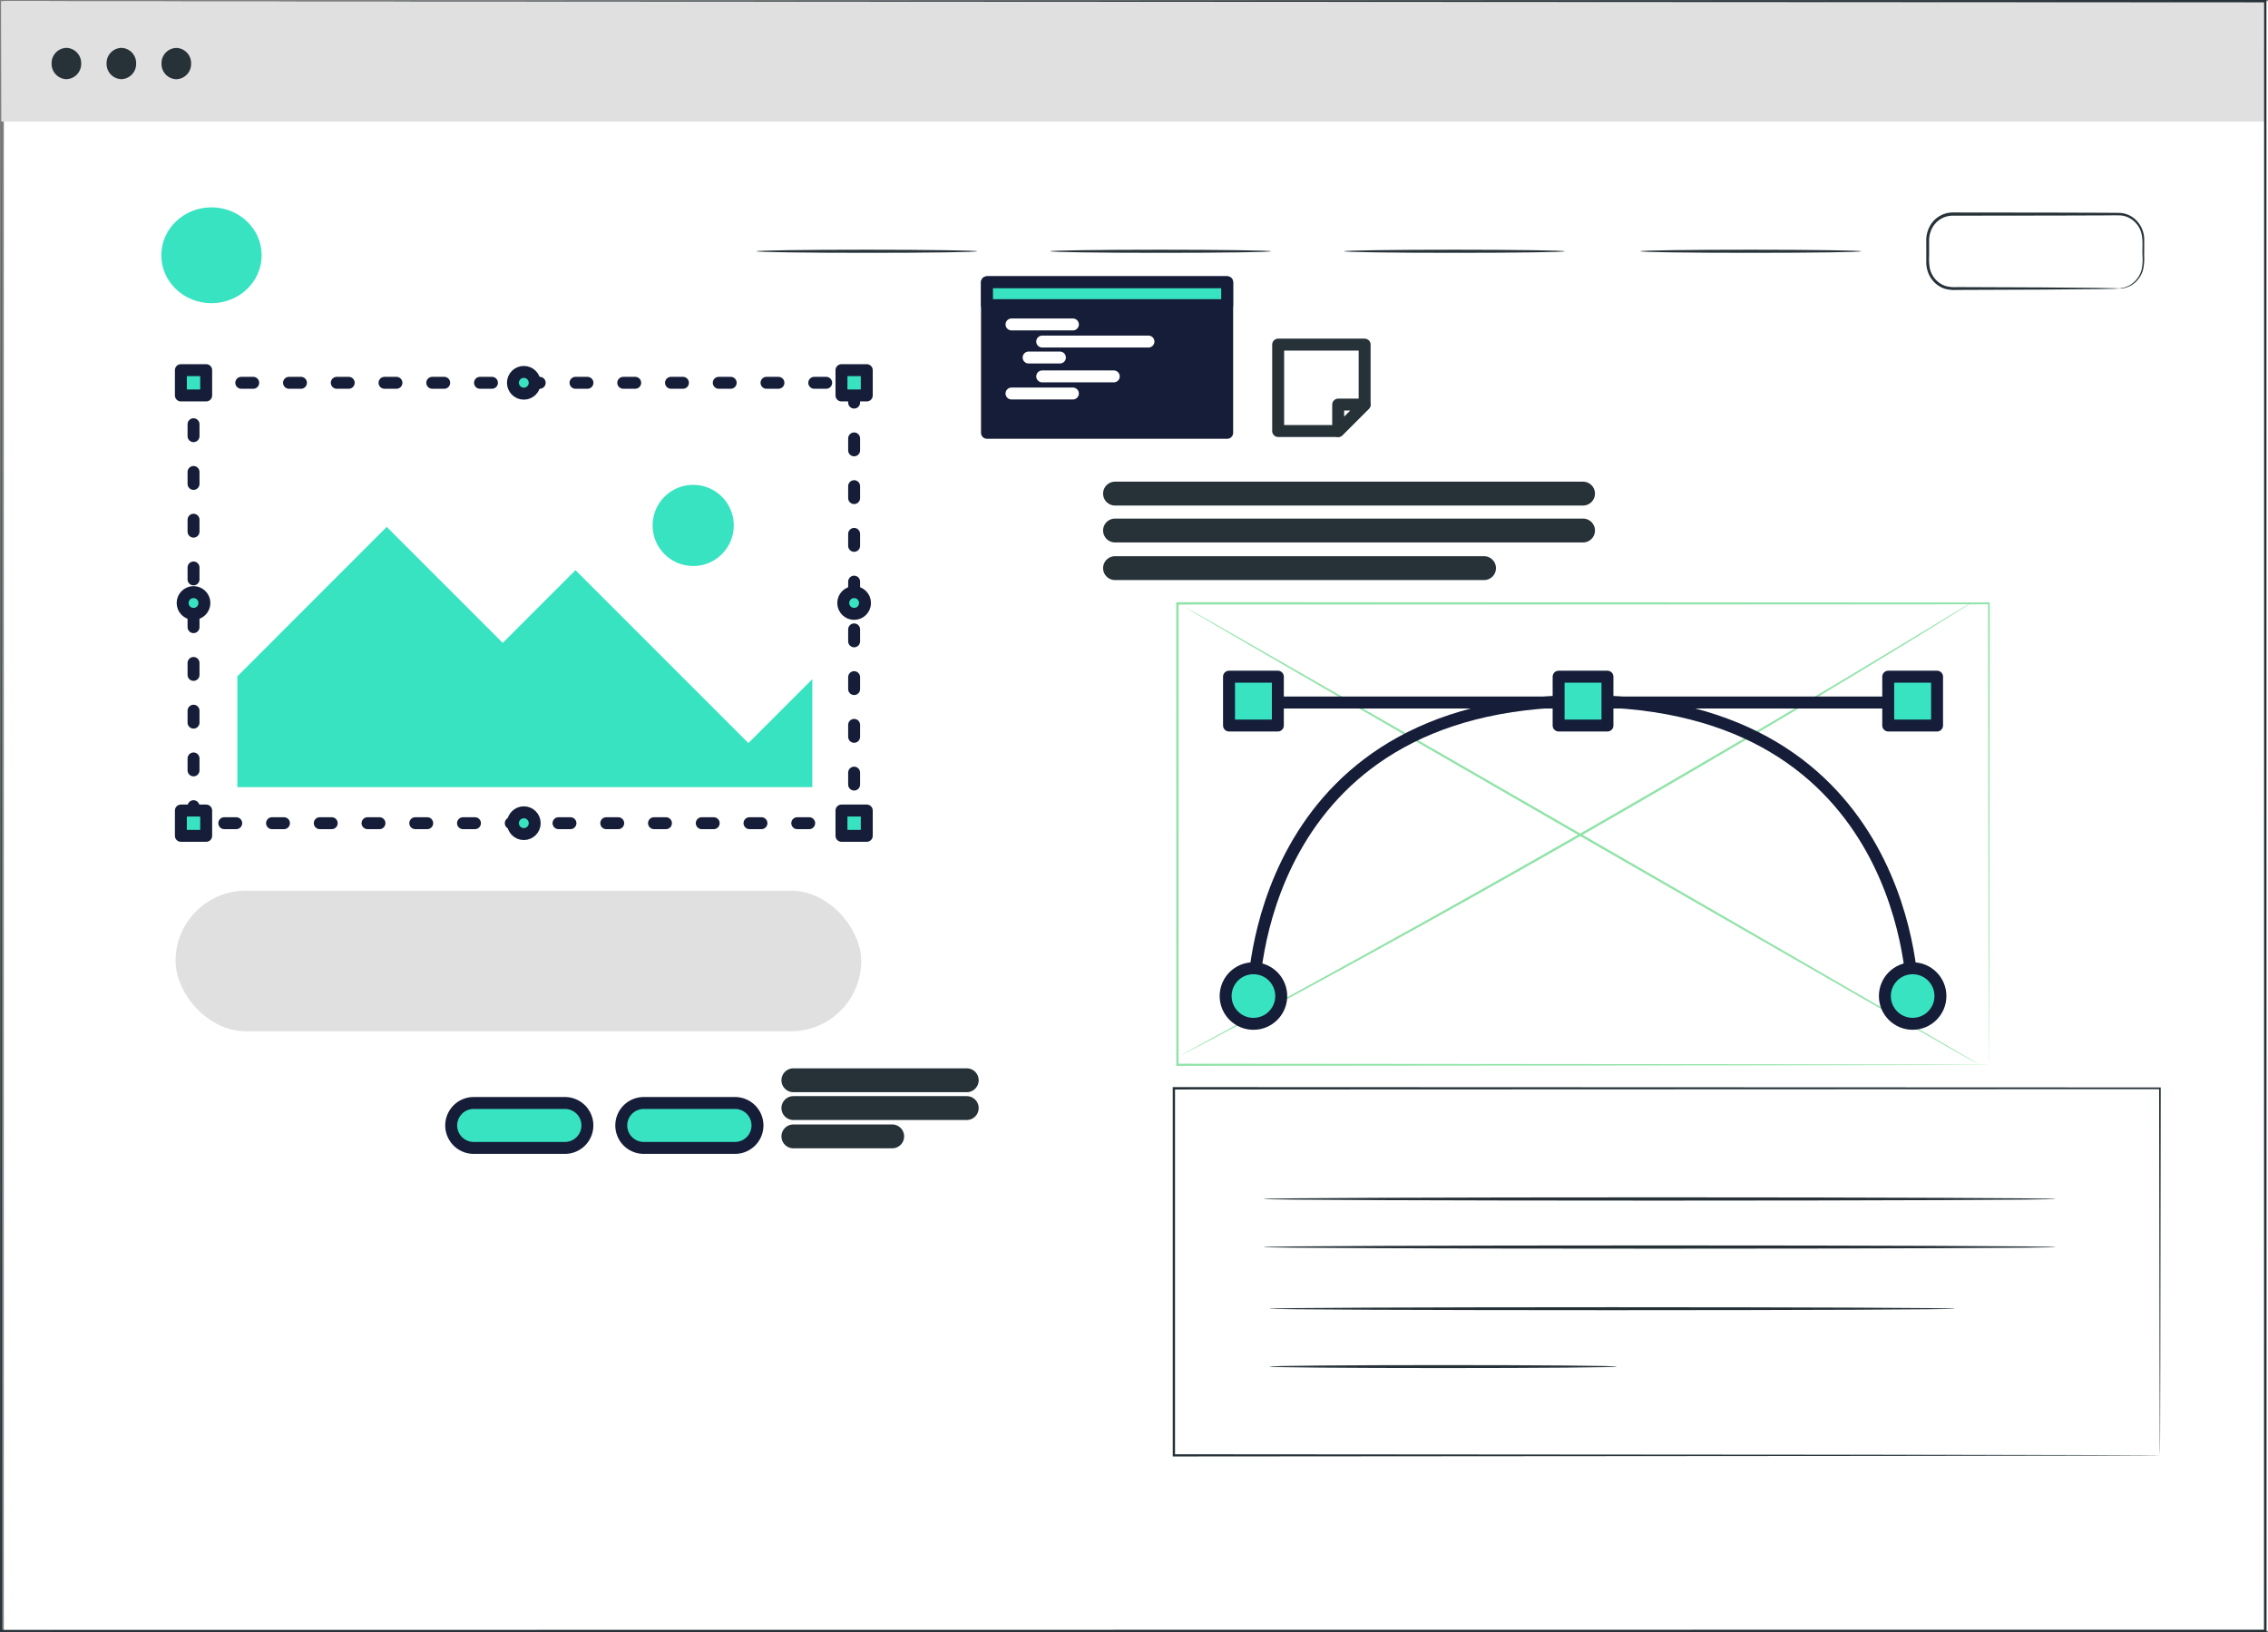 <svg xmlns="http://www.w3.org/2000/svg" width="190" height="136.742" viewBox="0 0 190 136.742">
  <rect x="0" y="0" width="190" height="136.742" fill="#808080" stroke="none"/>
  <g id="Grupo_83748" data-name="Grupo 83748" transform="translate(937.424 285.92)">
    <rect id="Rectángulo_14946" data-name="Rectángulo 14946" width="189.681" height="136.539" transform="translate(-937.104 -285.824)" fill="#fff"/>
    <rect id="Rectángulo_14947" data-name="Rectángulo 14947" width="189.681" height="10.092" transform="translate(-937.338 -285.824)" fill="#e0e0e0"/>
    <path id="Trazado_101969" data-name="Trazado 101969" d="M-923.417-273.916a1.276,1.276,0,0,1-1.238,1.311,1.276,1.276,0,0,1-1.238-1.311,1.276,1.276,0,0,1,1.238-1.311A1.276,1.276,0,0,1-923.417-273.916Z" transform="translate(-7.207 -6.683)" fill="#263238"/>
    <path id="Trazado_101970" data-name="Trazado 101970" d="M-911.138-273.916a1.276,1.276,0,0,1-1.238,1.311,1.276,1.276,0,0,1-1.238-1.311,1.276,1.276,0,0,1,1.238-1.311A1.276,1.276,0,0,1-911.138-273.916Z" transform="translate(-14.881 -6.683)" fill="#263238"/>
    <path id="Trazado_101971" data-name="Trazado 101971" d="M-898.859-273.916A1.276,1.276,0,0,1-900.1-272.6a1.276,1.276,0,0,1-1.238-1.311,1.276,1.276,0,0,1,1.238-1.311A1.276,1.276,0,0,1-898.859-273.916Z" transform="translate(-22.555 -6.683)" fill="#263238"/>
    <g id="Grupo_83712" data-name="Grupo 83712" transform="translate(-874.062 -264.996)">
      <g id="Grupo_83711" data-name="Grupo 83711" transform="translate(0 0)">
        <g id="Grupo_83710" data-name="Grupo 83710">
          <path id="Trazado_101972" data-name="Trazado 101972" d="M-749.965-230c0,.072-4.143.13-9.251.13s-9.253-.058-9.253-.13,4.142-.13,9.253-.13S-749.965-230.069-749.965-230Z" transform="translate(768.469 230.127)" fill="#263238"/>
        </g>
      </g>
    </g>
    <g id="Grupo_83715" data-name="Grupo 83715" transform="translate(-849.449 -264.996)">
      <g id="Grupo_83714" data-name="Grupo 83714" transform="translate(0 0)">
        <g id="Grupo_83713" data-name="Grupo 83713">
          <path id="Trazado_101973" data-name="Trazado 101973" d="M-684.335-230c0,.072-4.143.13-9.251.13s-9.253-.058-9.253-.13,4.142-.13,9.253-.13S-684.335-230.069-684.335-230Z" transform="translate(702.839 230.127)" fill="#263238"/>
        </g>
      </g>
    </g>
    <g id="Grupo_83718" data-name="Grupo 83718" transform="translate(-824.836 -264.996)">
      <g id="Grupo_83717" data-name="Grupo 83717" transform="translate(0 0)">
        <g id="Grupo_83716" data-name="Grupo 83716">
          <path id="Trazado_101974" data-name="Trazado 101974" d="M-618.7-230c0,.072-4.143.13-9.251.13s-9.253-.058-9.253-.13,4.142-.13,9.253-.13S-618.7-230.069-618.7-230Z" transform="translate(637.208 230.127)" fill="#263238"/>
        </g>
      </g>
    </g>
    <g id="Grupo_83721" data-name="Grupo 83721" transform="translate(-800.005 -264.996)">
      <g id="Grupo_83720" data-name="Grupo 83720" transform="translate(0 0)">
        <g id="Grupo_83719" data-name="Grupo 83719">
          <path id="Trazado_101975" data-name="Trazado 101975" d="M-552.492-230c0,.072-4.143.13-9.251.13S-571-229.925-571-230s4.142-.13,9.253-.13S-552.492-230.069-552.492-230Z" transform="translate(570.996 230.127)" fill="#263238"/>
        </g>
      </g>
    </g>
    <g id="Grupo_83723" data-name="Grupo 83723" transform="translate(-776.056 -268.113)">
      <g id="Grupo_83722" data-name="Grupo 83722" transform="translate(0)">
        <path id="Trazado_101976" data-name="Trazado 101976" d="M-491.009-232.074c0-.016.157-.008.441-.079a2.041,2.041,0,0,0,1.064-.692,2.132,2.132,0,0,0,.423-.843,4.475,4.475,0,0,0,.066-1.152c-.05-.821.184-1.89-.519-2.67a1.931,1.931,0,0,0-1.317-.687c-.532-.015-1.113,0-1.7,0l-3.767.012-8.63.01a1.945,1.945,0,0,0-1.729,1.122,2.254,2.254,0,0,0-.214,1.079q0,.583,0,1.157a4.373,4.373,0,0,0,.068,1.1,2.092,2.092,0,0,0,.484.9,1.979,1.979,0,0,0,.821.533,2.964,2.964,0,0,0,.965.092l7.049.028,4.752.041,1.292.024.336.013a.385.385,0,0,1,.114.013.411.411,0,0,1-.114.013l-.336.013-1.292.024-4.752.041-7.049.028a3.156,3.156,0,0,1-1.032-.1,2.206,2.206,0,0,1-.921-.593,2.34,2.34,0,0,1-.546-1.011,2.473,2.473,0,0,1-.078-.591q0-.284,0-.572,0-.573,0-1.157a2.525,2.525,0,0,1,.239-1.2,2.188,2.188,0,0,1,1.946-1.264l8.63.01,3.767.012c.593.007,1.152,0,1.714.017a2.109,2.109,0,0,1,1.431.765,2.329,2.329,0,0,1,.532,1.437q0,.718-.006,1.355a4.514,4.514,0,0,1-.09,1.186,2.215,2.215,0,0,1-.464.877,2.024,2.024,0,0,1-1.125.676A1.4,1.4,0,0,1-491.009-232.074Z" transform="translate(507.134 238.436)" fill="#263238"/>
      </g>
    </g>
    <path id="Trazado_101977" data-name="Trazado 101977" d="M-937.338-285.824l189.681-.1h.1v.1c0,41.2.006,87.6.01,136.523v.122h-.107l-189.681-.02h-.086v-.086c.053-82.87.086-135.828.086-136.539,0,.711.034,53.669.087,136.539l-.087-.086,189.681-.02-.106.106v-.016c0-48.919.007-95.325.01-136.523l.1.1Z" transform="translate(0 0)" fill="#263238"/>
    <g id="Grupo_83727" data-name="Grupo 83727" transform="translate(-838.886 -235.466)">
      <g id="Grupo_83724" data-name="Grupo 83724" transform="translate(0)">
        <path id="Trazado_101978" data-name="Trazado 101978" d="M-606.586-112.631s-.006-.239-.008-.695,0-1.135-.008-2.02c0-1.774-.01-4.381-.019-7.731-.009-6.693-.023-16.348-.04-28.21l.075.075-67.982.022h-.005l.1-.1c0,13.675,0,26.748-.006,38.656l-.091-.091,48.9.044,14.043.025,3.742.011.966.005c.218,0,.332.006.332.006s-.107,0-.321.005l-.956.006-3.724.011-14.022.024-48.965.044h-.091v-.091c0-11.908,0-24.981-.006-38.656v-.1h.1l67.982.023h.075v.075c-.017,11.881-.03,21.552-.04,28.256-.008,3.342-.015,5.944-.019,7.714,0,.879-.006,1.551-.008,2.007S-606.586-112.631-606.586-112.631Z" transform="translate(674.671 151.385)" fill="#92e3a9"/>
      </g>
      <g id="Grupo_83725" data-name="Grupo 83725" transform="translate(0.425 0.047)">
        <path id="Trazado_101979" data-name="Trazado 101979" d="M-607.351-151.259s-.054.041-.163.111l-.488.31-1.886,1.176c-1.639,1.02-4.02,2.479-6.972,4.268-5.9,3.579-14.1,8.447-23.242,13.677s-17.5,9.833-23.57,13.114c-3.036,1.64-5.5,2.956-7.208,3.855l-1.968,1.032-.514.264c-.116.058-.178.084-.178.084s.056-.038.169-.1l.5-.281,1.951-1.065,7.177-3.909c6.055-3.311,14.4-7.931,23.539-13.162s17.349-10.078,23.268-13.626l7-4.214,1.9-1.145.5-.294C-607.411-151.23-607.351-151.259-607.351-151.259Z" transform="translate(673.539 151.259)" fill="#92e3a9"/>
      </g>
      <g id="Grupo_83726" data-name="Grupo 83726" transform="translate(0.771 0.431)">
        <path id="Trazado_101980" data-name="Trazado 101980" d="M-606.087-111.913c-.027.046-14.943-8.5-33.312-19.076s-33.245-19.2-33.218-19.247,14.94,8.493,33.315,19.077S-606.06-111.96-606.087-111.913Z" transform="translate(672.616 150.236)" fill="#92e3a9"/>
      </g>
    </g>
    <g id="Grupo_83729" data-name="Grupo 83729" transform="translate(-831.582 -185.606)">
      <g id="Grupo_83728" data-name="Grupo 83728" transform="translate(0 0)">
        <path id="Trazado_101981" data-name="Trazado 101981" d="M-588.833-18.3c0,.075-14.857.137-33.18.137S-655.2-18.22-655.2-18.3s14.854-.137,33.183-.137S-588.833-18.371-588.833-18.3Z" transform="translate(655.196 18.432)" fill="#263238"/>
      </g>
    </g>
    <g id="Grupo_83731" data-name="Grupo 83731" transform="translate(-831.582 -181.583)">
      <g id="Grupo_83730" data-name="Grupo 83730" transform="translate(0 0)">
        <path id="Trazado_101982" data-name="Trazado 101982" d="M-588.833-7.567c0,.075-14.857.137-33.18.137S-655.2-7.492-655.2-7.567s14.854-.137,33.183-.137S-588.833-7.643-588.833-7.567Z" transform="translate(655.196 7.704)" fill="#263238"/>
      </g>
    </g>
    <g id="Grupo_83733" data-name="Grupo 83733" transform="translate(-831.074 -171.557)">
      <g id="Grupo_83732" data-name="Grupo 83732" transform="translate(0 0)">
        <path id="Trazado_101983" data-name="Trazado 101983" d="M-624.748,19.156c0,.069-6.513.125-14.545.125s-14.546-.056-14.546-.125,6.512-.126,14.546-.126S-624.748,19.086-624.748,19.156Z" transform="translate(653.84 -19.03)" fill="#263238"/>
      </g>
    </g>
    <g id="Grupo_83735" data-name="Grupo 83735" transform="translate(-831.074 -176.407)">
      <g id="Grupo_83734" data-name="Grupo 83734" transform="translate(0 0)">
        <path id="Trazado_101984" data-name="Trazado 101984" d="M-596.4,6.223c0,.069-12.861.125-28.721.125s-28.723-.056-28.723-.125,12.858-.125,28.723-.125S-596.4,6.154-596.4,6.223Z" transform="translate(653.84 -6.098)" fill="#263238"/>
      </g>
    </g>
    <g id="Grupo_83736" data-name="Grupo 83736" transform="translate(-839.178 -194.842)">
      <path id="Trazado_101985" data-name="Trazado 101985" d="M-592.751-12.21s0-.186-.007-.542,0-.888-.007-1.581c0-1.391-.009-3.44-.017-6.088-.008-5.291-.021-12.971-.036-22.541l.066.067-82.6.031h-.005l.1-.1c0,10.734,0,21.119,0,30.752l-.094-.094,59.181.044,17.209.026,4.609.012,1.193.006c.268,0,.408.006.408.006s-.132,0-.4.006l-1.182.006-4.589.012-17.188.026-59.245.044h-.094v-.094c0-9.633,0-20.018,0-30.752v-.1h.1l82.6.031h.067v.067c-.015,9.587-.028,17.281-.036,22.582-.007,2.641-.013,4.686-.016,6.073,0,.689-.006,1.213-.007,1.569S-592.751-12.21-592.751-12.21Z" transform="translate(675.449 43.06)" fill="#263238"/>
    </g>
    <ellipse id="Elipse_4119" data-name="Elipse 4119" cx="4.203" cy="4.015" rx="4.203" ry="4.015" transform="translate(-923.91 -268.549)" fill="#38e3c2"/>
    <g id="Grupo_83739" data-name="Grupo 83739" transform="translate(-922.271 -254.91)">
      <g id="Grupo_83737" data-name="Grupo 83737" transform="translate(0 0)">
        <rect id="Rectángulo_14948" data-name="Rectángulo 14948" width="55.341" height="36.894" transform="translate(1.06 1.06)" fill="none" stroke="#151d38" stroke-linecap="round" stroke-linejoin="round" stroke-width="1" stroke-dasharray="1 3"/>
        <circle id="Elipse_4120" data-name="Elipse 4120" cx="0.912" cy="0.912" r="0.912" transform="translate(27.818 0.147)" fill="#38e3c2" stroke="#151d38" stroke-linecap="round" stroke-linejoin="round" stroke-width="1"/>
        <circle id="Elipse_4121" data-name="Elipse 4121" cx="0.912" cy="0.912" r="0.912" transform="translate(0.147 18.595)" fill="#38e3c2" stroke="#151d38" stroke-linecap="round" stroke-linejoin="round" stroke-width="1"/>
        <circle id="Elipse_4122" data-name="Elipse 4122" cx="0.912" cy="0.912" r="0.912" transform="translate(27.818 37.042)" fill="#38e3c2" stroke="#151d38" stroke-linecap="round" stroke-linejoin="round" stroke-width="1"/>
        <circle id="Elipse_4123" data-name="Elipse 4123" cx="0.912" cy="0.912" r="0.912" transform="translate(55.489 18.595)" fill="#38e3c2" stroke="#151d38" stroke-linecap="round" stroke-linejoin="round" stroke-width="1"/>
        <rect id="Rectángulo_14949" data-name="Rectángulo 14949" width="2.119" height="2.119" transform="translate(55.341 36.894)" fill="#38e3c2" stroke="#151d38" stroke-linecap="round" stroke-linejoin="round" stroke-width="1"/>
        <rect id="Rectángulo_14950" data-name="Rectángulo 14950" width="2.119" height="2.119" transform="translate(55.341)" fill="#38e3c2" stroke="#151d38" stroke-linecap="round" stroke-linejoin="round" stroke-width="1"/>
        <rect id="Rectángulo_14951" data-name="Rectángulo 14951" width="2.119" height="2.119" transform="translate(0 36.894)" fill="#38e3c2" stroke="#151d38" stroke-linecap="round" stroke-linejoin="round" stroke-width="1"/>
        <rect id="Rectángulo_14952" data-name="Rectángulo 14952" width="2.119" height="2.119" fill="#38e3c2" stroke="#151d38" stroke-linecap="round" stroke-linejoin="round" stroke-width="1"/>
      </g>
      <g id="Grupo_83738" data-name="Grupo 83738" transform="translate(4.732 4.322)">
        <rect id="Rectángulo_14953" data-name="Rectángulo 14953" width="48.165" height="30.604" fill="#fff"/>
        <path id="Trazado_101986" data-name="Trazado 101986" d="M-836.235-155.461l-5.354,5.354-14.486-14.486-6.095,6.095-9.719-9.719L-884.4-155.7v9.283h48.165Z" transform="translate(884.401 177.026)" fill="#38e3c2"/>
        <circle id="Elipse_4124" data-name="Elipse 4124" cx="3.401" cy="3.401" r="3.401" transform="translate(34.786 5.286)" fill="#38e3c2"/>
      </g>
    </g>
    <g id="Grupo_83740" data-name="Grupo 83740" transform="translate(-922.718 -211.303)">
      <rect id="Rectángulo_14954" data-name="Rectángulo 14954" width="57.444" height="11.781" rx="5.891" transform="translate(0 0)" fill="#e0e0e0"/>
    </g>
    <g id="Grupo_83741" data-name="Grupo 83741" transform="translate(-844.014 -244.568)">
      <line id="Línea_10505" data-name="Línea 10505" x2="39.208" transform="translate(0 0)" fill="none" stroke="#263238" stroke-linecap="round" stroke-linejoin="round" stroke-width="2"/>
      <line id="Línea_10506" data-name="Línea 10506" x2="39.208" transform="translate(0 3.093)" fill="none" stroke="#263238" stroke-linecap="round" stroke-linejoin="round" stroke-width="2"/>
      <line id="Línea_10507" data-name="Línea 10507" x2="30.914" transform="translate(0 6.244)" fill="none" stroke="#263238" stroke-linecap="round" stroke-linejoin="round" stroke-width="2"/>
    </g>
    <g id="Grupo_83743" data-name="Grupo 83743" transform="translate(-834.745 -229.23)">
      <line id="Línea_10508" data-name="Línea 10508" x1="53.18" transform="translate(3.349 2.164)" fill="none" stroke="#151d38" stroke-linecap="round" stroke-linejoin="round" stroke-width="1"/>
      <path id="Trazado_101987" data-name="Trazado 101987" d="M-602.2-104.592s0-24.709-27.613-24.709-27.612,24.709-27.612,24.709" transform="translate(659.752 131.346)" fill="none" stroke="#151d38" stroke-linecap="round" stroke-linejoin="round" stroke-width="1"/>
      <circle id="Elipse_4125" data-name="Elipse 4125" cx="2.327" cy="2.327" r="2.327" transform="translate(55.225 24.428)" fill="#38e3c2" stroke="#151d38" stroke-linecap="round" stroke-linejoin="round" stroke-width="1"/>
      <path id="Trazado_101988" data-name="Trazado 101988" d="M-663.629-67.292a2.327,2.327,0,0,1,2.327-2.327,2.327,2.327,0,0,1,2.327,2.327,2.327,2.327,0,0,1-2.327,2.327A2.327,2.327,0,0,1-663.629-67.292Z" transform="translate(663.629 94.047)" fill="#38e3c2" stroke="#151d38" stroke-linecap="round" stroke-linejoin="round" stroke-width="1"/>
      <g id="Grupo_83742" data-name="Grupo 83742" transform="translate(0.281 0)">
        <rect id="Rectángulo_14955" data-name="Rectángulo 14955" width="4.091" height="4.091" transform="translate(59.316 4.091) rotate(180)" fill="#38e3c2" stroke="#151d38" stroke-linecap="round" stroke-linejoin="round" stroke-width="1"/>
        <rect id="Rectángulo_14956" data-name="Rectángulo 14956" width="4.091" height="4.091" transform="translate(31.703 4.091) rotate(180)" fill="#38e3c2" stroke="#151d38" stroke-linecap="round" stroke-linejoin="round" stroke-width="1"/>
        <rect id="Rectángulo_14957" data-name="Rectángulo 14957" width="4.091" height="4.091" transform="translate(4.091 4.091) rotate(180)" fill="#38e3c2" stroke="#151d38" stroke-linecap="round" stroke-linejoin="round" stroke-width="1"/>
      </g>
    </g>
    <g id="Grupo_83744" data-name="Grupo 83744" transform="translate(-830.345 -257.05)">
      <path id="Trazado_101989" data-name="Trazado 101989" d="M-644.656-208.937v5.025l-2.216,2.216H-651.9v-7.242Z" transform="translate(651.898 208.937)" fill="#fff" stroke="#263238" stroke-linecap="round" stroke-linejoin="round" stroke-width="1"/>
      <path id="Trazado_101990" data-name="Trazado 101990" d="M-636.282-195.537l-2.216,2.216v-2.216Z" transform="translate(643.523 200.562)" fill="#fff" stroke="#263238" stroke-linecap="round" stroke-linejoin="round" stroke-width="1"/>
    </g>
    <g id="Grupo_83746" data-name="Grupo 83746" transform="translate(-854.74 -262.273)">
      <rect id="Rectángulo_14958" data-name="Rectángulo 14958" width="20.122" height="12.612" transform="translate(0 0)" fill="#151d38" stroke="#151d38" stroke-linecap="round" stroke-linejoin="round" stroke-width="1"/>
      <rect id="Rectángulo_14959" data-name="Rectángulo 14959" width="20.122" height="1.917" transform="translate(0 0)" fill="#38e3c2" stroke="#151d38" stroke-linecap="round" stroke-linejoin="round" stroke-width="1"/>
      <g id="Grupo_83745" data-name="Grupo 83745" transform="translate(2.054 3.534)">
        <line id="Línea_10509" data-name="Línea 10509" x2="5.143" fill="none" stroke="#fff" stroke-linecap="round" stroke-linejoin="round" stroke-width="1"/>
        <line id="Línea_10510" data-name="Línea 10510" x2="8.902" transform="translate(2.572 1.434)" fill="none" stroke="#fff" stroke-linecap="round" stroke-linejoin="round" stroke-width="1"/>
        <line id="Línea_10511" data-name="Línea 10511" x2="2.621" transform="translate(1.434 2.772)" fill="none" stroke="#fff" stroke-linecap="round" stroke-linejoin="round" stroke-width="1"/>
        <line id="Línea_10512" data-name="Línea 10512" x2="5.996" transform="translate(2.572 4.352)" fill="none" stroke="#fff" stroke-linecap="round" stroke-linejoin="round" stroke-width="1"/>
        <line id="Línea_10513" data-name="Línea 10513" x2="5.143" transform="translate(0 5.786)" fill="none" stroke="#fff" stroke-linecap="round" stroke-linejoin="round" stroke-width="1"/>
      </g>
    </g>
    <g id="Grupo_83747" data-name="Grupo 83747" transform="translate(-870.959 -195.419)">
      <line id="Línea_10514" data-name="Línea 10514" x2="14.523" transform="translate(0 0)" fill="none" stroke="#263238" stroke-linecap="round" stroke-linejoin="round" stroke-width="2"/>
      <line id="Línea_10515" data-name="Línea 10515" x2="14.523" transform="translate(0 2.329)" fill="none" stroke="#263238" stroke-linecap="round" stroke-linejoin="round" stroke-width="2"/>
      <line id="Línea_10516" data-name="Línea 10516" x2="8.278" transform="translate(0 4.702)" fill="none" stroke="#263238" stroke-linecap="round" stroke-linejoin="round" stroke-width="2"/>
    </g>
    <path id="Trazado_101991" data-name="Trazado 101991" d="M-827.105-35.758h-7.646a1.882,1.882,0,0,1-1.881-1.882h0a1.881,1.881,0,0,1,1.881-1.881h7.646a1.881,1.881,0,0,1,1.881,1.881h0A1.882,1.882,0,0,1-827.105-35.758Z" transform="translate(-62.992 -153.994)" fill="#38e3c2" stroke="#151d38" stroke-linecap="round" stroke-linejoin="round" stroke-width="1"/>
    <path id="Trazado_101992" data-name="Trazado 101992" d="M-789.112-35.758h-7.646a1.882,1.882,0,0,1-1.882-1.882h0a1.882,1.882,0,0,1,1.882-1.881h7.646a1.882,1.882,0,0,1,1.882,1.881h0A1.882,1.882,0,0,1-789.112-35.758Z" transform="translate(-86.737 -153.994)" fill="#38e3c2" stroke="#151d38" stroke-linecap="round" stroke-linejoin="round" stroke-width="1"/>
  </g>
</svg>
